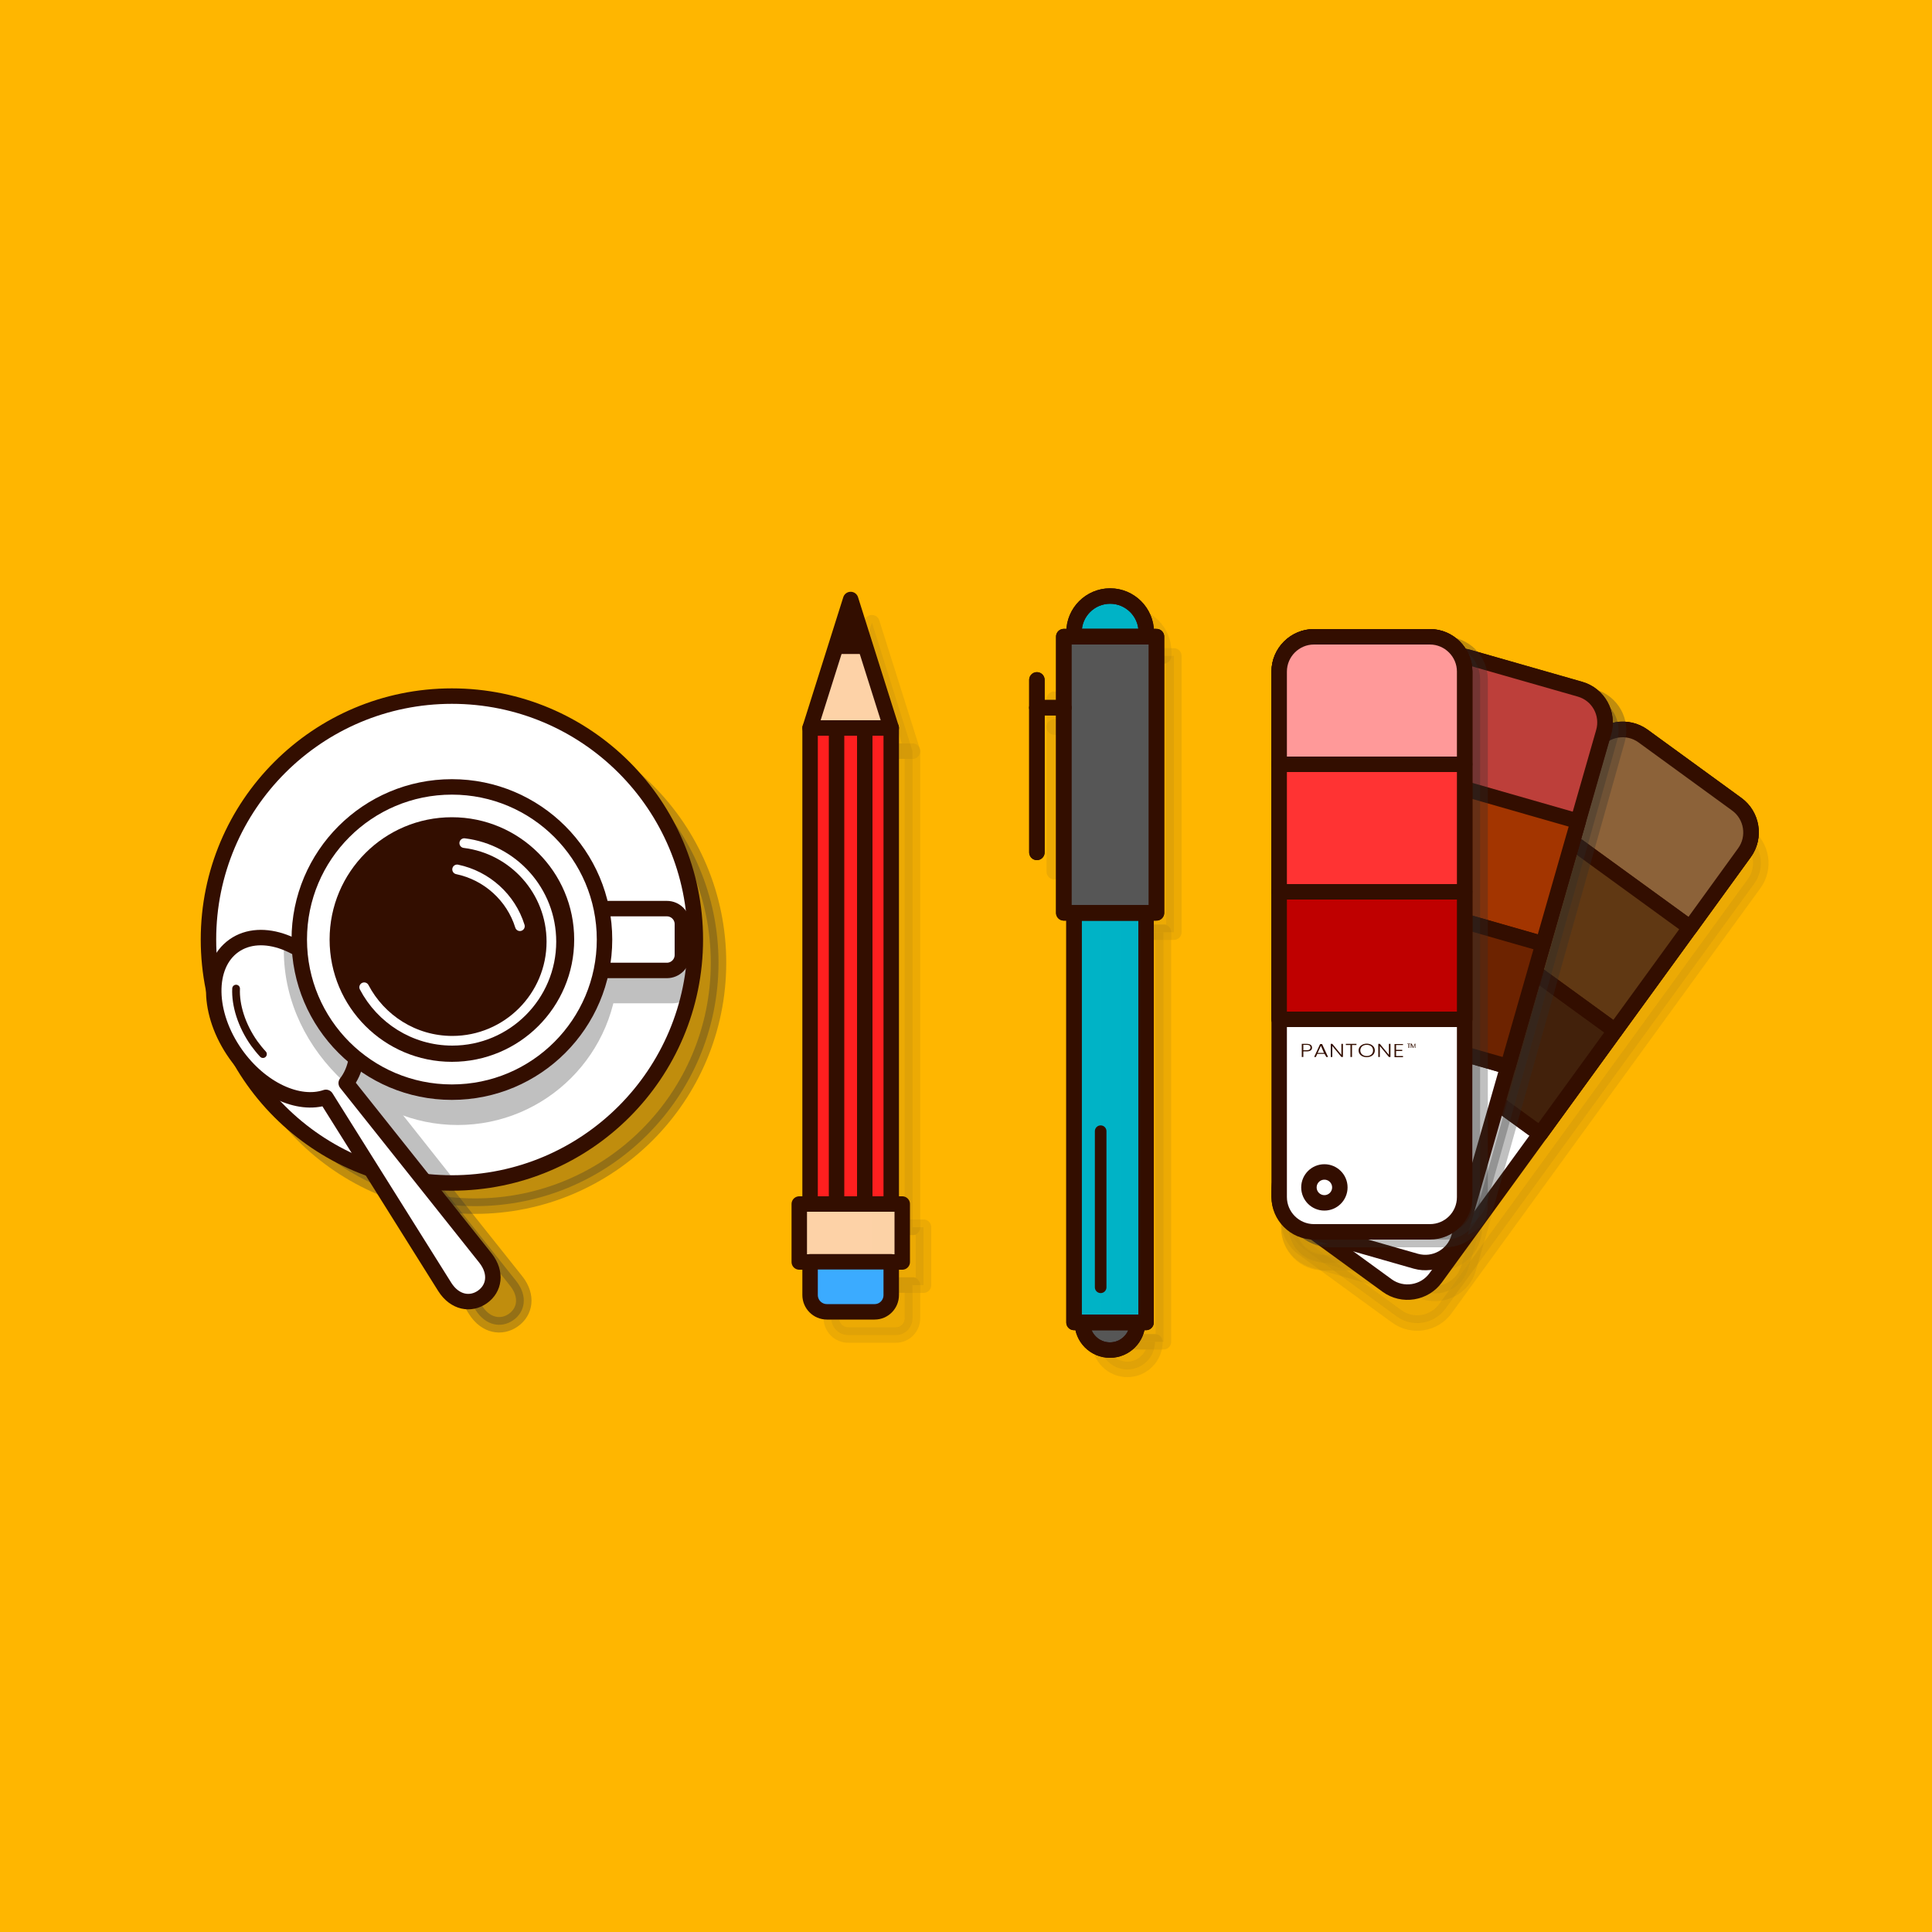 <svg width="1000" height="1000" viewBox="0 0 1000 1000" fill="none" xmlns="http://www.w3.org/2000/svg">
<rect x="0" y="0" width="1000" height="1000" fill="#333333" stroke="none"/>
<g clip-path="url(#clip0_1_2074)">
<path d="M1000 0H0V1000H1000V0Z" fill="#FFB600"/>
<g opacity="0.3">
<path opacity="0.3" d="M472.3 388.8H430.3V635.3H472.3V388.8Z" fill="#2D2D2D" stroke="#2D2D2D" stroke-width="8" stroke-miterlimit="10" stroke-linecap="round" stroke-linejoin="round"/>
<path opacity="0.3" d="M478 635.2H424.7V665.2H478V635.2Z" fill="#2D2D2D" stroke="#2D2D2D" stroke-width="8" stroke-miterlimit="10" stroke-linecap="round" stroke-linejoin="round"/>
<path opacity="0.3" d="M463.7 691H439C434.2 691 430.3 687.1 430.3 682.3V665.1H472.3V682.3C472.3 687.1 468.5 691 463.7 691Z" fill="#2D2D2D" stroke="#2D2D2D" stroke-width="8" stroke-miterlimit="10" stroke-linecap="round" stroke-linejoin="round"/>
<path opacity="0.3" d="M472.3 388.8H430.3L451.3 322.3L472.3 388.8Z" fill="#2D2D2D" stroke="#2D2D2D" stroke-width="8" stroke-miterlimit="10" stroke-linecap="round" stroke-linejoin="round"/>
</g>
<g opacity="0.3">
<path opacity="0.3" d="M602.2 482.5H564.9V694.5H602.2V482.5Z" fill="#2D2D2D" stroke="#2D2D2D" stroke-width="8" stroke-miterlimit="10" stroke-linecap="round" stroke-linejoin="round"/>
<path opacity="0.3" d="M607.6 339.5H559.6V482.5H607.6V339.5Z" fill="#2D2D2D" stroke="#2D2D2D" stroke-width="8" stroke-miterlimit="10" stroke-linecap="round" stroke-linejoin="round"/>
<path opacity="0.3" d="M602.2 339.5H564.9V337.2C564.9 326.9 573.3 318.5 583.6 318.5C593.9 318.5 602.3 326.9 602.3 337.2V339.5H602.2Z" fill="#2D2D2D" stroke="#2D2D2D" stroke-width="8" stroke-miterlimit="10" stroke-linecap="round" stroke-linejoin="round"/>
<path opacity="0.3" d="M545.7 361.9V451.2" stroke="#2D2D2D" stroke-width="8" stroke-miterlimit="10" stroke-linecap="round" stroke-linejoin="round"/>
<path opacity="0.3" d="M559.6 376.3H545.7" stroke="#2D2D2D" stroke-width="8" stroke-miterlimit="10" stroke-linecap="round" stroke-linejoin="round"/>
<path opacity="0.3" d="M597.8 694.5C597.8 702.4 591.4 708.8 583.5 708.8C575.6 708.8 569.2 702.4 569.2 694.5H597.8Z" fill="#2D2D2D" stroke="#2D2D2D" stroke-width="8" stroke-miterlimit="10" stroke-linecap="round" stroke-linejoin="round"/>
</g>
<path d="M593.2 472.5H555.9V684.5H593.2V472.5Z" fill="#00B3C6"/>
<path opacity="0.5" d="M593.3 472.5H579.7V684.5H593.3V472.5Z" fill="#00B3C6"/>
<path opacity="0.35" d="M569.3 472.5H555.9V684.5H569.3V472.5Z" fill="#00B3C6"/>
<path d="M593.2 472.5H555.9V684.5H593.2V472.5Z" stroke="#330E00" stroke-width="8" stroke-miterlimit="10" stroke-linecap="round" stroke-linejoin="round"/>
<path d="M598.6 329.5H550.6V472.5H598.6V329.5Z" fill="#565656"/>
<path opacity="0.27" d="M564.9 329.5H550.6V472.5H564.9V329.5Z" fill="#565656"/>
<path opacity="0.27" d="M597.9 329.5H583.6V472.5H597.9V329.5Z" fill="#565656"/>
<path d="M598.6 329.5H550.6V472.5H598.6V329.5Z" stroke="#330E00" stroke-width="8" stroke-miterlimit="10" stroke-linecap="round" stroke-linejoin="round"/>
<path d="M593.2 329.5H555.9V327.2C555.9 316.9 564.3 308.5 574.6 308.5C584.9 308.5 593.3 316.9 593.3 327.2V329.5H593.2Z" fill="#00B3C6"/>
<path d="M593.2 329.5H555.9V327.2C555.9 316.9 564.3 308.5 574.6 308.5C584.9 308.5 593.3 316.9 593.3 327.2V329.5H593.2Z" stroke="#330E00" stroke-width="8" stroke-miterlimit="10" stroke-linecap="round" stroke-linejoin="round"/>
<path d="M536.7 351.9V441.2" stroke="#330E00" stroke-width="8" stroke-miterlimit="10" stroke-linecap="round" stroke-linejoin="round"/>
<path d="M550.6 366.3H536.7" stroke="#330E00" stroke-width="8" stroke-miterlimit="10" stroke-linecap="round" stroke-linejoin="round"/>
<path d="M588.8 684.5C588.8 692.4 582.4 698.8 574.5 698.8C566.6 698.8 560.2 692.4 560.2 684.5H588.8Z" fill="#565656"/>
<path d="M588.8 684.5C588.8 692.4 582.4 698.8 574.5 698.8C566.6 698.8 560.2 692.4 560.2 684.5H588.8Z" stroke="#330E00" stroke-width="8" stroke-miterlimit="10" stroke-linecap="round" stroke-linejoin="round"/>
<path d="M461.3 376.8H419.3V623.3H461.3V376.8Z" fill="#FF1F1F"/>
<path d="M461.3 376.8H419.3V623.3H461.3V376.8Z" stroke="#330E00" stroke-width="8" stroke-miterlimit="10" stroke-linecap="round" stroke-linejoin="round"/>
<path d="M447.6 376.8H433V623.3H447.6V376.8Z" stroke="#330E00" stroke-width="8" stroke-miterlimit="10" stroke-linecap="round" stroke-linejoin="round"/>
<path d="M467 623.2H413.7V653.2H467V623.2Z" fill="#FDD2A7"/>
<path opacity="0.5" d="M467 623.2H451.3V653.2H467V623.2Z" fill="#FDD2A7"/>
<path d="M428 623.2H413.7V653.2H428V623.2Z" fill="#FDD2A7"/>
<path d="M467 623.2H413.7V653.2H467V623.2Z" stroke="#330E00" stroke-width="8" stroke-miterlimit="10" stroke-linecap="round" stroke-linejoin="round"/>
<path d="M452.7 679H428C423.2 679 419.3 675.1 419.3 670.3V653.1H461.3V670.3C461.3 675.1 457.5 679 452.7 679Z" fill="#3BABFF"/>
<path d="M452.7 679H428C423.2 679 419.3 675.1 419.3 670.3V653.1H461.3V670.3C461.3 675.1 457.5 679 452.7 679Z" stroke="#330E00" stroke-width="8" stroke-miterlimit="10" stroke-linecap="round" stroke-linejoin="round"/>
<path d="M461.3 376.8H419.3L440.3 310.3L461.3 376.8Z" fill="#FDD2A7"/>
<path d="M461.3 376.8H419.3L440.3 310.3L461.3 376.8Z" stroke="#330E00" stroke-width="8" stroke-miterlimit="10" stroke-linecap="round" stroke-linejoin="round"/>
<path d="M440.3 310.3L431.4 338.5H449.2L440.3 310.3Z" fill="#330E00"/>
<path opacity="0.3" d="M189.7 520.999C174.9 500.099 151.4 491.399 137.1 501.499C122.8 511.599 123.2 536.699 138 557.599C150.9 575.799 170.5 584.799 184.7 579.999L246.2 678.099C251.4 686.299 259.6 687.599 265.7 683.299C271.8 678.999 273.3 670.899 267.3 663.199L195.2 572.599C204.5 560.699 202.5 539.199 189.7 520.999Z" fill="#2D2D2D" stroke="#2D2D2D" stroke-width="8" stroke-miterlimit="10" stroke-linecap="round" stroke-linejoin="round"/>
<path opacity="0.3" d="M245.9 624.3C315.488 624.3 371.9 567.888 371.9 498.3C371.9 428.712 315.488 372.3 245.9 372.3C176.312 372.3 119.9 428.712 119.9 498.3C119.9 567.888 176.312 624.3 245.9 624.3Z" fill="#2D2D2D" stroke="#2D2D2D" stroke-width="8" stroke-miterlimit="10" stroke-linecap="round" stroke-linejoin="round"/>
<path d="M233.9 612.3C303.488 612.3 359.9 555.888 359.9 486.3C359.9 416.712 303.488 360.3 233.9 360.3C164.312 360.3 107.9 416.712 107.9 486.3C107.9 555.888 164.312 612.3 233.9 612.3Z" fill="white"/>
<path d="M182.3 550.499C191.5 538.599 189.6 517.199 176.7 498.999C161.9 478.099 110.3 514.699 125 535.599C137.9 553.799 157.5 562.799 171.7 557.999L201.5 605.599C210.5 608.199 219.9 609.699 229.6 610.199L182.3 550.499Z" fill="#C0C0C0" stroke="#C0C0C0" stroke-width="8" stroke-miterlimit="10" stroke-linecap="round" stroke-linejoin="round"/>
<path d="M348.2 515.3H316.2V483.3H348.2C352.6 483.3 356.2 486.9 356.2 491.3V507.3C356.2 511.7 352.6 515.3 348.2 515.3Z" fill="#C0C0C0" stroke="#C0C0C0" stroke-width="8" stroke-miterlimit="10" stroke-linecap="round" stroke-linejoin="round"/>
<path d="M236.9 578.3C280.531 578.3 315.9 542.93 315.9 499.3C315.9 455.669 280.531 420.3 236.9 420.3C193.27 420.3 157.9 455.669 157.9 499.3C157.9 542.93 193.27 578.3 236.9 578.3Z" fill="#C0C0C0" stroke="#C0C0C0" stroke-width="8" stroke-miterlimit="10" stroke-linecap="round" stroke-linejoin="round"/>
<path d="M233.9 612.3C303.488 612.3 359.9 555.888 359.9 486.3C359.9 416.712 303.488 360.3 233.9 360.3C164.312 360.3 107.9 416.712 107.9 486.3C107.9 555.888 164.312 612.3 233.9 612.3Z" stroke="#330E00" stroke-width="8" stroke-miterlimit="10" stroke-linecap="round" stroke-linejoin="round"/>
<path d="M173.7 508.999C158.9 488.099 135.4 479.399 121.1 489.499C106.8 499.599 107.2 524.699 122 545.599C134.9 563.799 154.5 572.799 168.7 567.999L230.2 666.099C235.4 674.299 243.6 675.599 249.7 671.299C255.8 666.999 257.3 658.899 251.3 651.199L179.2 560.599C188.5 548.699 186.5 527.199 173.7 508.999Z" fill="white"/>
<path d="M180.4 556.7C183.3 543.7 177.3 528.1 168.2 512.9C162.8 504 158.1 496.9 150.9 491.8C150.9 517.7 162.8 540.3 180.4 556.7Z" fill="#C0C0C0" stroke="#C0C0C0" stroke-width="8" stroke-miterlimit="10" stroke-linecap="round" stroke-linejoin="round"/>
<path d="M136.1 545.599C134.5 543.899 133 541.999 131.6 540.099C125 530.799 121.8 520.199 122.2 511.699" stroke="#330E00" stroke-width="4" stroke-miterlimit="10" stroke-linecap="round" stroke-linejoin="round"/>
<path d="M173.7 508.999C158.9 488.099 135.4 479.399 121.1 489.499C106.8 499.599 107.2 524.699 122 545.599C134.9 563.799 154.5 572.799 168.7 567.999L230.2 666.099C235.4 674.299 243.6 675.599 249.7 671.299C255.8 666.999 257.3 658.899 251.3 651.199L179.2 560.599C188.5 548.699 186.5 527.199 173.7 508.999Z" stroke="#330E00" stroke-width="8" stroke-miterlimit="10" stroke-linecap="round" stroke-linejoin="round"/>
<path d="M345.2 502.3H306.6V470.3H345.2C349.6 470.3 353.2 473.9 353.2 478.3V494.3C353.2 498.7 349.6 502.3 345.2 502.3Z" fill="white"/>
<path d="M345.2 502.3H306.6V470.3H345.2C349.6 470.3 353.2 473.9 353.2 478.3V494.3C353.2 498.7 349.6 502.3 345.2 502.3Z" stroke="#330E00" stroke-width="8" stroke-miterlimit="10" stroke-linecap="round" stroke-linejoin="round"/>
<path d="M233.9 565.3C277.531 565.3 312.9 529.93 312.9 486.3C312.9 442.669 277.531 407.3 233.9 407.3C190.27 407.3 154.9 442.669 154.9 486.3C154.9 529.93 190.27 565.3 233.9 565.3Z" fill="white"/>
<path d="M233.9 565.3C277.531 565.3 312.9 529.93 312.9 486.3C312.9 442.669 277.531 407.3 233.9 407.3C190.27 407.3 154.9 442.669 154.9 486.3C154.9 529.93 190.27 565.3 233.9 565.3Z" stroke="#330E00" stroke-width="8" stroke-miterlimit="10" stroke-linecap="round" stroke-linejoin="round"/>
<path d="M233.9 549.6C268.86 549.6 297.2 521.26 297.2 486.3C297.2 451.34 268.86 423 233.9 423C198.94 423 170.6 451.34 170.6 486.3C170.6 521.26 198.94 549.6 233.9 549.6Z" fill="#330E00"/>
<path d="M240.3 436.399C265.7 439.499 285.4 461.199 285.4 487.399C285.4 515.699 262.4 538.699 234.1 538.699C214.3 538.699 197.1 527.399 188.5 510.999" stroke="white" stroke-width="5" stroke-miterlimit="10" stroke-linecap="round"/>
<path d="M236.6 450C252 453.2 264.5 464.6 269.1 479.4" stroke="white" stroke-width="5" stroke-miterlimit="10" stroke-linecap="round"/>
<path d="M569.7 585.5V666.3" stroke="#330E00" stroke-width="6" stroke-miterlimit="10" stroke-linecap="round" stroke-linejoin="round"/>
<path d="M593.2 472.5H555.9V684.5H593.2V472.5Z" stroke="#330E00" stroke-width="8" stroke-miterlimit="10" stroke-linecap="round" stroke-linejoin="round"/>
<path d="M598.6 329.5H550.6V472.5H598.6V329.5Z" stroke="#330E00" stroke-width="8" stroke-miterlimit="10" stroke-linecap="round" stroke-linejoin="round"/>
<path d="M593.2 329.5H555.9V327.2C555.9 316.9 564.3 308.5 574.6 308.5C584.9 308.5 593.3 316.9 593.3 327.2V329.5H593.2Z" stroke="#330E00" stroke-width="8" stroke-miterlimit="10" stroke-linecap="round" stroke-linejoin="round"/>
<path d="M536.7 351.9V441.2" stroke="#330E00" stroke-width="8" stroke-miterlimit="10" stroke-linecap="round" stroke-linejoin="round"/>
<path d="M550.6 366.3H536.7" stroke="#330E00" stroke-width="8" stroke-miterlimit="10" stroke-linecap="round" stroke-linejoin="round"/>
<path d="M588.8 684.5C588.8 692.4 582.4 698.8 574.5 698.8C566.6 698.8 560.2 692.4 560.2 684.5H588.8Z" stroke="#330E00" stroke-width="8" stroke-miterlimit="10" stroke-linecap="round" stroke-linejoin="round"/>
<g opacity="0.3">
<path opacity="0.3" d="M723 681.4L674.5 646.1C666.5 640.3 664.7 629 670.5 621L830.4 400.9C836.2 392.9 847.5 391.1 855.5 396.9L904 432.2C912 438 913.8 449.3 908 457.3L748.1 677.4C742.3 685.4 731 687.2 723 681.4Z" fill="#2D2D2D" stroke="#2D2D2D" stroke-width="8" stroke-miterlimit="10" stroke-linecap="round" stroke-linejoin="round"/>
<path opacity="0.3" d="M745.1 653.6H685.1C675.2 653.6 667.1 645.5 667.1 635.6V363.6C667.1 353.7 675.2 345.6 685.1 345.6H745.1C755 345.6 763.1 353.7 763.1 363.6V635.6C763.1 645.6 755.1 653.6 745.1 653.6Z" fill="#2D2D2D" stroke="#2D2D2D" stroke-width="8" stroke-miterlimit="10" stroke-linecap="round" stroke-linejoin="round"/>
<path opacity="0.3" d="M737.8 668.8L680.1 652.3C670.5 649.6 665 639.6 667.8 630L742.8 368.5C745.5 358.9 755.5 353.4 765.1 356.2L822.8 372.7C832.4 375.4 837.9 385.4 835.1 395L760.1 656.5C757.3 666 747.4 671.5 737.8 668.8Z" fill="#2D2D2D" stroke="#2D2D2D" stroke-width="8" stroke-miterlimit="10" stroke-linecap="round" stroke-linejoin="round"/>
</g>
<path d="M718 665.4L669.5 630.1C661.5 624.3 659.7 613 665.5 605L825.4 384.9C831.2 376.9 842.5 375.1 850.5 380.9L899 416.2C907 422 908.8 433.3 903 441.3L743.1 661.4C737.3 669.4 726 671.2 718 665.4Z" fill="white"/>
<path d="M718 665.4L669.5 630.1C661.5 624.3 659.7 613 665.5 605L825.4 384.9C831.2 376.9 842.5 375.1 850.5 380.9L899 416.2C907 422 908.8 433.3 903 441.3L743.1 661.4C737.3 669.4 726 671.2 718 665.4Z" stroke="#330E00" stroke-width="8" stroke-miterlimit="10" stroke-linecap="round" stroke-linejoin="round"/>
<path d="M797.2 586.9L719.5 530.5L825.3 384.9C831.1 376.9 842.4 375.1 850.4 380.9L898.9 416.2C906.9 422 908.7 433.3 902.9 441.3L797.2 586.9Z" stroke="#330E00" stroke-width="8" stroke-miterlimit="10" stroke-linecap="round" stroke-linejoin="round"/>
<path d="M874.8 480.2L797.1 423.8L825.3 385C831.1 377 842.4 375.2 850.4 381L898.9 416.3C906.9 422.1 908.7 433.4 902.9 441.4L874.8 480.2Z" fill="#8C6239"/>
<path d="M874.8 480.2L797.1 423.8L825.3 385C831.1 377 842.4 375.2 850.4 381L898.9 416.3C906.9 422.1 908.7 433.4 902.9 441.4L874.8 480.2Z" stroke="#330E00" stroke-width="8" stroke-miterlimit="10" stroke-linecap="round" stroke-linejoin="round"/>
<path d="M835.939 533.499L758.275 477.07L719.48 530.464L797.144 586.893L835.939 533.499Z" fill="#42210B"/>
<path d="M874.741 480.106L797.077 423.677L758.282 477.071L835.946 533.5L874.741 480.106Z" fill="#603813"/>
<path d="M874.741 480.106L797.077 423.677L758.282 477.071L835.946 533.5L874.741 480.106Z" stroke="#330E00" stroke-width="8" stroke-miterlimit="10" stroke-linecap="round" stroke-linejoin="round"/>
<path d="M835.939 533.499L758.275 477.07L719.48 530.464L797.144 586.893L835.939 533.499Z" stroke="#330E00" stroke-width="8" stroke-miterlimit="10" stroke-linecap="round" stroke-linejoin="round"/>
<path d="M687.3 622.6C691.718 622.6 695.3 619.018 695.3 614.6C695.3 610.181 691.718 606.6 687.3 606.6C682.882 606.6 679.3 610.181 679.3 614.6C679.3 619.018 682.882 622.6 687.3 622.6Z" stroke="#330E00" stroke-width="8" stroke-miterlimit="10" stroke-linecap="round" stroke-linejoin="round"/>
<path opacity="0.3" d="M824.7 360.7L767 344.2C757.4 341.5 747.5 346.999 744.7 356.499L669.7 617.999C667 627.599 672.5 637.499 682 640.299L734.6 637.299C735.1 637.399 739.5 637.599 740 637.699H744.8L752.5 636.9C760.7 636 767.5 630.299 769.7 622.299L837.1 382.999C839.8 373.399 834.3 363.5 824.7 360.7Z" fill="#2D2D2D" stroke="#2D2D2D" stroke-width="8" stroke-miterlimit="10" stroke-linecap="round" stroke-linejoin="round"/>
<path d="M732.8 652.8L675.1 636.3C665.5 633.6 660 623.6 662.8 614L737.8 352.5C740.5 342.9 750.5 337.4 760.1 340.2L817.8 356.7C827.4 359.4 832.9 369.4 830.1 379L755.1 640.5C752.3 650 742.4 655.5 732.8 652.8Z" fill="white"/>
<path d="M732.8 652.8L675.1 636.3C665.5 633.6 660 623.6 662.8 614L737.8 352.5C740.5 342.9 750.5 337.4 760.1 340.2L817.8 356.7C827.4 359.4 832.9 369.4 830.1 379L755.1 640.5C752.3 650 742.4 655.5 732.8 652.8Z" stroke="#330E00" stroke-width="8" stroke-miterlimit="10" stroke-linecap="round" stroke-linejoin="round"/>
<path d="M816.8 425.1L724.5 398.6L737.7 352.5C740.4 342.9 750.4 337.4 760 340.2L817.7 356.7C827.3 359.4 832.8 369.4 830 379L816.8 425.1Z" fill="#BD3F3A"/>
<path d="M780.4 552L688.1 525.5L737.7 352.5C740.4 342.9 750.4 337.4 760 340.2L817.7 356.7C827.3 359.4 832.8 369.4 830 379L780.4 552Z" stroke="#330E00" stroke-width="8" stroke-miterlimit="10" stroke-linecap="round" stroke-linejoin="round"/>
<path d="M816.89 425.098L724.606 398.641L706.416 462.086L798.701 488.544L816.89 425.098Z" fill="#A33500"/>
<path d="M816.89 425.098L724.606 398.641L706.416 462.086L798.701 488.544L816.89 425.098Z" stroke="#330E00" stroke-width="8" stroke-miterlimit="10" stroke-linecap="round" stroke-linejoin="round"/>
<path d="M798.677 488.597L706.392 462.14L688.202 525.585L780.487 552.043L798.677 488.597Z" fill="#6D2300"/>
<path d="M798.677 488.597L706.392 462.14L688.202 525.585L780.487 552.043L798.677 488.597Z" stroke="#330E00" stroke-width="8" stroke-miterlimit="10" stroke-linecap="round" stroke-linejoin="round"/>
<path d="M686.6 623.6C691.018 623.6 694.6 620.018 694.6 615.6C694.6 611.181 691.018 607.6 686.6 607.6C682.182 607.6 678.6 611.181 678.6 615.6C678.6 620.018 682.182 623.6 686.6 623.6Z" stroke="#330E00" stroke-width="8" stroke-miterlimit="10" stroke-linecap="round" stroke-linejoin="round"/>
<path opacity="0.3" d="M748.1 641.6H688.1C678.2 641.6 670.1 633.5 670.1 623.6V351.6C670.1 341.7 678.2 333.6 688.1 333.6H748.1C758 333.6 766.1 341.7 766.1 351.6V623.6C766.1 633.6 758.1 641.6 748.1 641.6Z" fill="#2D2D2D" stroke="#2D2D2D" stroke-width="8" stroke-miterlimit="10" stroke-linecap="round" stroke-linejoin="round"/>
<path d="M740.1 637.6H680.1C670.2 637.6 662.1 629.5 662.1 619.6V347.6C662.1 337.7 670.2 329.6 680.1 329.6H740.1C750 329.6 758.1 337.7 758.1 347.6V619.6C758.1 629.6 750.1 637.6 740.1 637.6Z" fill="white"/>
<path d="M740.1 637.6H680.1C670.2 637.6 662.1 629.5 662.1 619.6V347.6C662.1 337.7 670.2 329.6 680.1 329.6H740.1C750 329.6 758.1 337.7 758.1 347.6V619.6C758.1 629.6 750.1 637.6 740.1 637.6Z" stroke="#330E00" stroke-width="8" stroke-miterlimit="10" stroke-linecap="round" stroke-linejoin="round"/>
<path d="M758.1 527.6H662.1V347.6C662.1 337.7 670.2 329.6 680.1 329.6H740.1C750 329.6 758.1 337.7 758.1 347.6V527.6Z" stroke="#330E00" stroke-width="8" stroke-miterlimit="10" stroke-linecap="round" stroke-linejoin="round"/>
<path d="M758.1 395.6H662.1V347.6C662.1 337.7 670.2 329.6 680.1 329.6H740.1C750 329.6 758.1 337.7 758.1 347.6V395.6Z" fill="#FF9999"/>
<path d="M758.1 395.6H662.1V347.6C662.1 337.7 670.2 329.6 680.1 329.6H740.1C750 329.6 758.1 337.7 758.1 347.6V395.6Z" stroke="#330E00" stroke-width="8" stroke-miterlimit="10" stroke-linecap="round" stroke-linejoin="round"/>
<path d="M758.1 395.6H662.1V461.6H758.1V395.6Z" fill="#FF0000"/>
<path d="M758.1 395.6H662.1V461.6H758.1V395.6Z" fill="#FF3333" stroke="#330E00" stroke-width="8" stroke-miterlimit="10" stroke-linecap="round" stroke-linejoin="round"/>
<path d="M758.1 461.6H662.1V527.6H758.1V461.6Z" fill="#BF0000"/>
<path d="M758.1 461.6H662.1V527.6H758.1V461.6Z" stroke="#330E00" stroke-width="8" stroke-miterlimit="10" stroke-linecap="round" stroke-linejoin="round"/>
<path d="M685.5 622.6C689.918 622.6 693.5 619.018 693.5 614.6C693.5 610.181 689.918 606.6 685.5 606.6C681.082 606.6 677.5 610.181 677.5 614.6C677.5 619.018 681.082 622.6 685.5 622.6Z" stroke="#330E00" stroke-width="8" stroke-miterlimit="10" stroke-linecap="round" stroke-linejoin="round"/>
<path d="M676.3 544.199H674.6V547.099H673.8V540.299H676.3C678.3 540.299 679.1 541.099 679.1 542.299C679.1 543.399 678.3 544.199 676.3 544.199ZM676.3 543.599C677.7 543.599 678.3 543.099 678.3 542.199C678.3 541.299 677.7 540.799 676.3 540.799H674.6V543.599H676.3Z" fill="#330E00"/>
<path d="M685.6 545.499H681.8L681.1 547.099H680.2L683.3 540.399H684.3L687.4 547.099H686.5L685.6 545.499ZM683.7 541.299L682 544.999H685.3L683.7 541.299Z" fill="#330E00"/>
<path d="M695.1 540.299V547.099H694.3L689.6 541.399V547.099H688.8V540.299H689.6L694.3 545.999V540.299H695.1Z" fill="#330E00"/>
<path d="M696.6 540.299H702.1V540.899H699.8V547.099H699V540.899H696.6V540.299Z" fill="#330E00"/>
<path d="M707.4 547.199C705 547.199 703.2 545.799 703.2 543.699C703.2 541.699 705 540.199 707.4 540.199C709.8 540.199 711.6 541.599 711.6 543.699C711.6 545.799 709.8 547.199 707.4 547.199ZM707.4 546.599C709.3 546.599 710.7 545.499 710.7 543.699C710.7 541.899 709.3 540.799 707.4 540.799C705.5 540.799 704.1 541.899 704.1 543.699C704.1 545.499 705.6 546.599 707.4 546.599Z" fill="#330E00"/>
<path d="M719.7 540.299V547.099H718.9L714.2 541.399V547.099H713.4V540.299H714.2L718.9 545.999V540.299H719.7Z" fill="#330E00"/>
<path d="M726.2 540.899H722.6V543.399H725.8V543.999H722.6V546.599H726.2V547.199H721.8V540.399H726.2V540.899Z" fill="#330E00"/>
<path d="M728.4 540.199H730V540.399H729.4V542.399H729V540.399H728.4V540.199Z" fill="#330E00"/>
<path d="M730.4 540.199H730.7L731.5 541.999L732.3 540.199H732.6V542.399H732.3V540.699L731.5 542.399H731.3L730.5 540.699V542.399H730.2V540.199H730.4Z" fill="#330E00"/>
</g>
<defs>
<clipPath id="clip0_1_2074">
<rect width="1000" height="1000" fill="white"/>
</clipPath>
</defs>
</svg>
